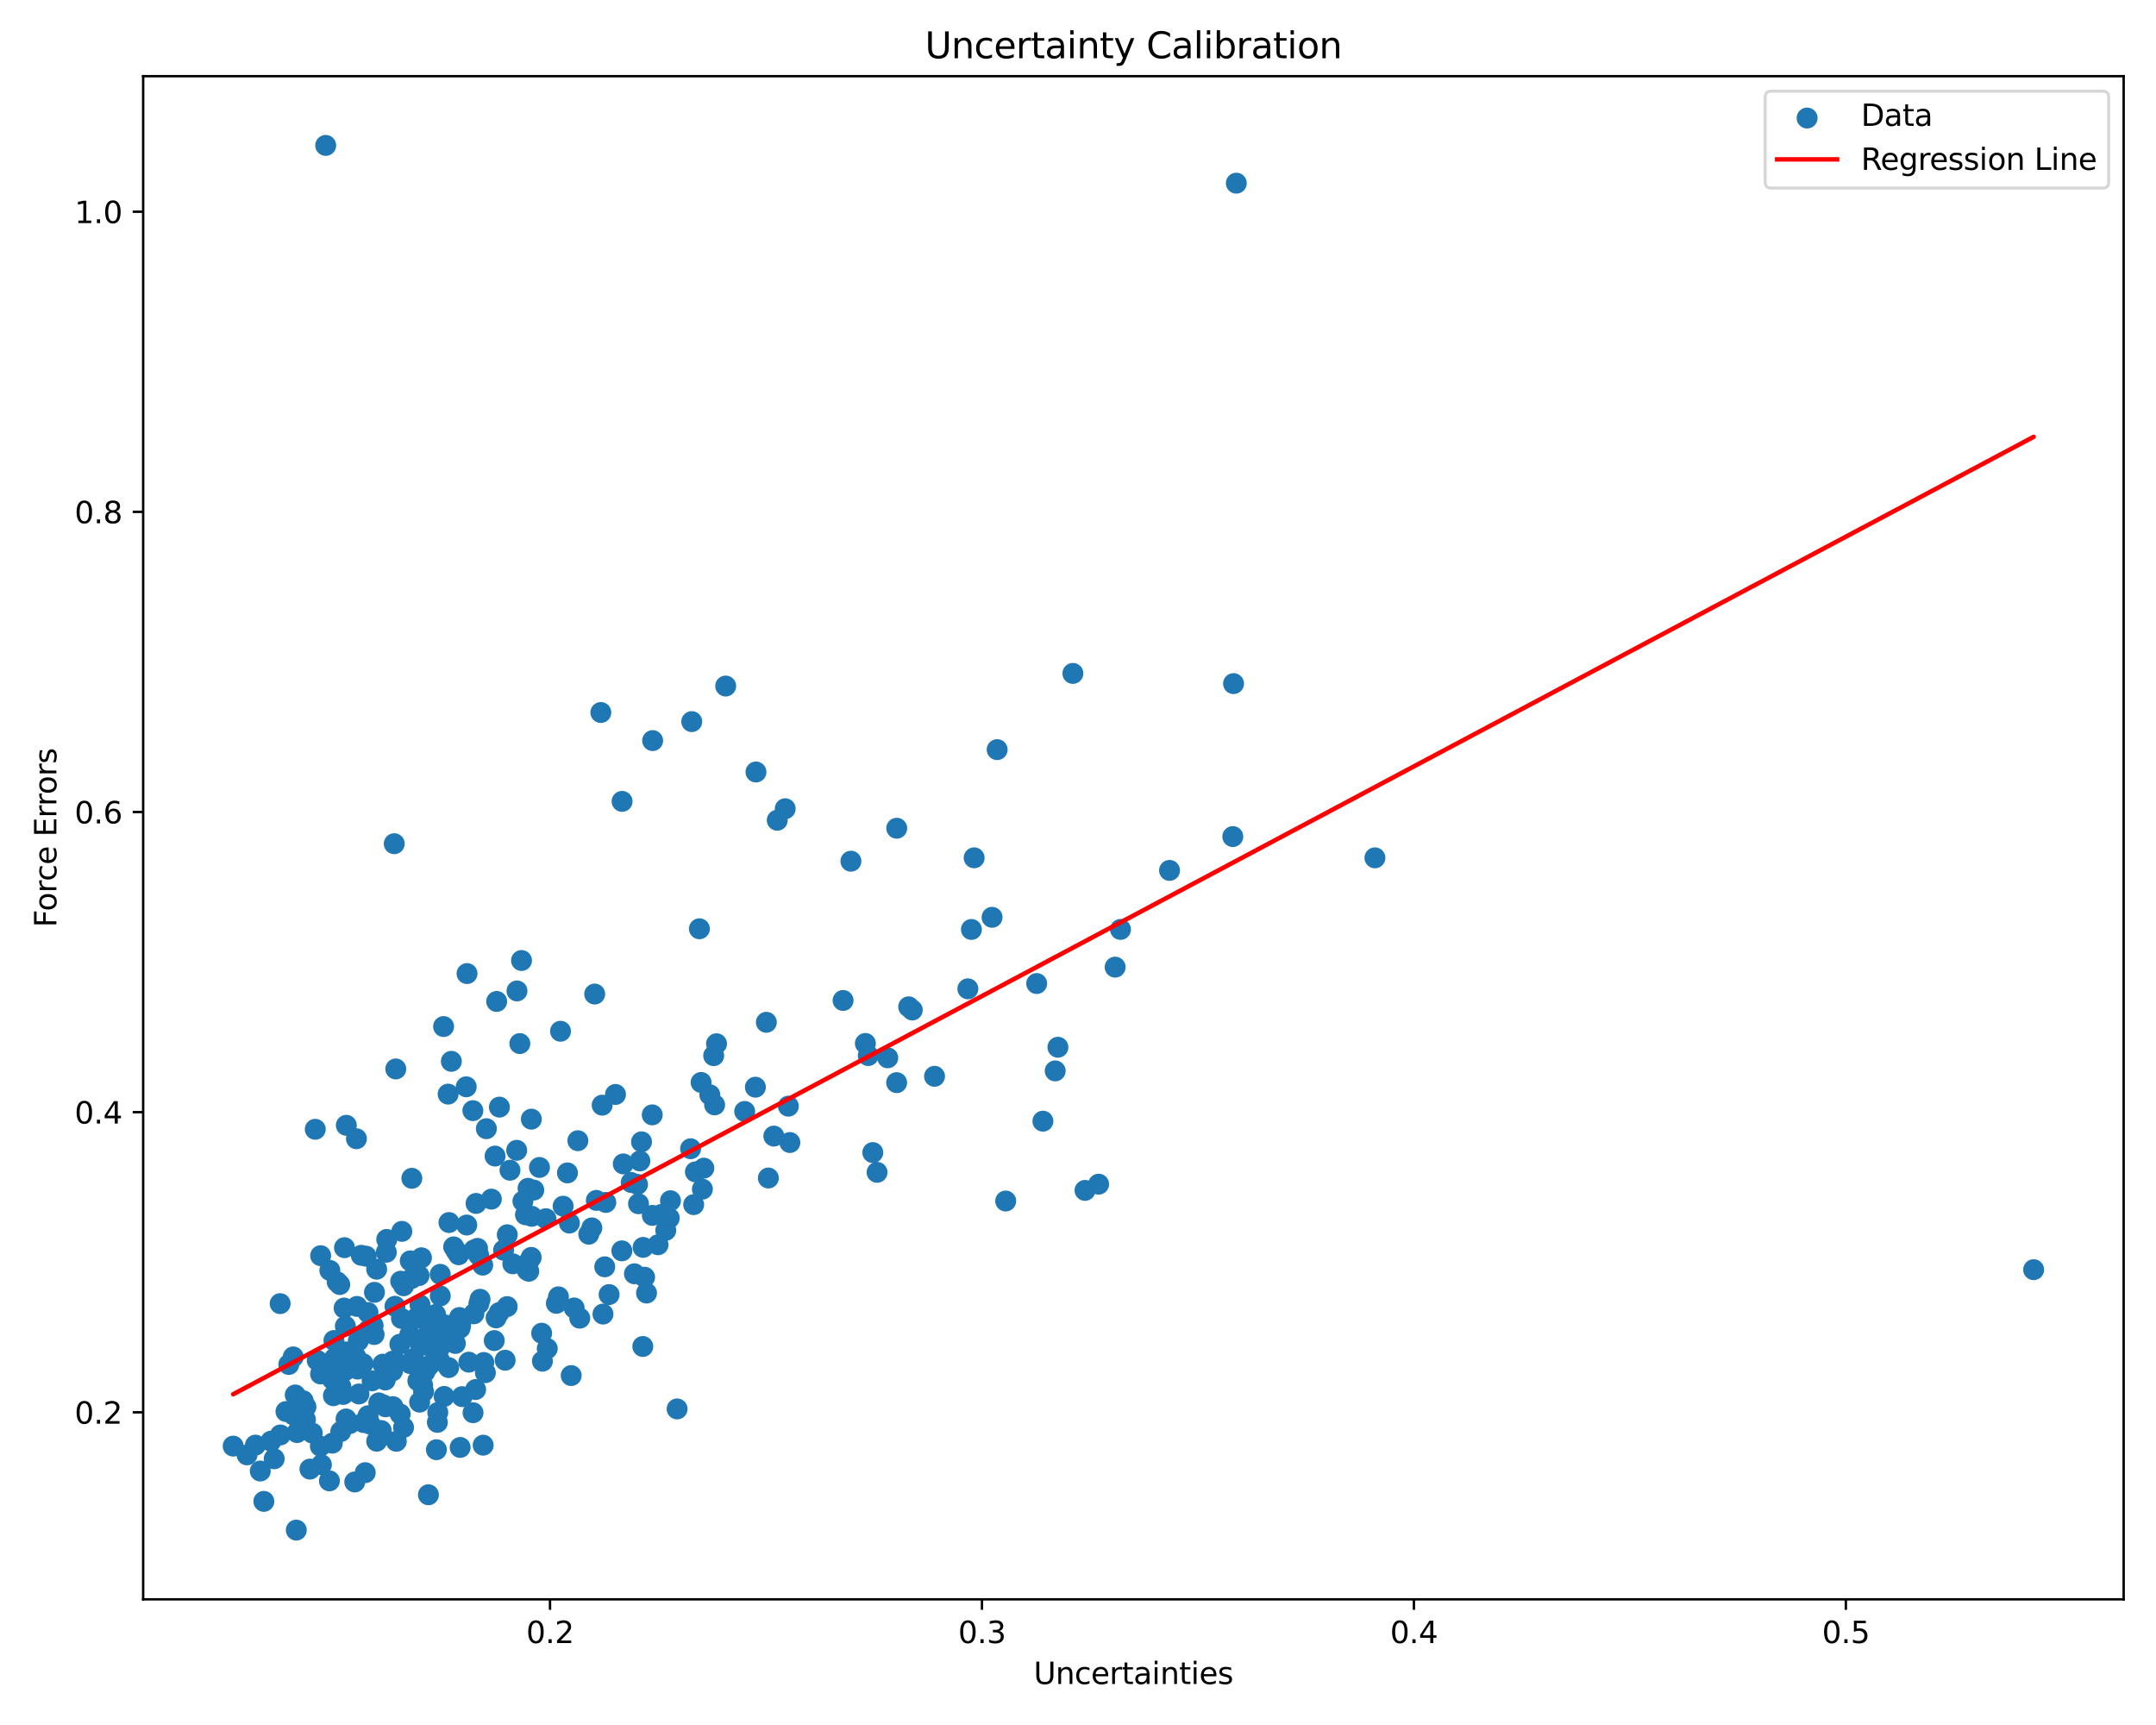<?xml version="1.0" encoding="utf-8" standalone="no"?>
<!DOCTYPE svg PUBLIC "-//W3C//DTD SVG 1.1//EN"
  "http://www.w3.org/Graphics/SVG/1.1/DTD/svg11.dtd">
<svg xmlns:xlink="http://www.w3.org/1999/xlink" width="720pt" height="576pt" viewBox="0 0 720 576" xmlns="http://www.w3.org/2000/svg" version="1.1">
 <defs>
  <style type="text/css">*{stroke-linejoin: round; stroke-linecap: butt}</style>
 </defs>
 <g id="figure_1">
  <g id="patch_1">
   <path d="M 0 576 
L 720 576 
L 720 0 
L 0 0 
z
" style="fill: #ffffff"/>
  </g>
  <g id="axes_1">
   <g id="patch_2">
    <path d="M 47.81 534.04 
L 709.2 534.04 
L 709.2 25.44 
L 47.81 25.44 
z
" style="fill: #ffffff"/>
   </g>
   <g id="PathCollection_1">
    <defs>
     <path id="me2c30e1768" d="M 0 3 
C 0.796 3 1.559 2.684 2.121 2.121 
C 2.684 1.559 3 0.796 3 0 
C 3 -0.796 2.684 -1.559 2.121 -2.121 
C 1.559 -2.684 0.796 -3 0 -3 
C -0.796 -3 -1.559 -2.684 -2.121 -2.121 
C -2.684 -1.559 -3 -0.796 -3 0 
C -3 0.796 -2.684 1.559 -2.121 2.121 
C -1.559 2.684 -0.796 3 0 3 
z
" style="stroke: #1f77b4"/>
    </defs>
    <g clip-path="url(#p40d01a3dcd)">
     <use xlink:href="#me2c30e1768" x="165.052" y="447.632" style="fill: #1f77b4; stroke: #1f77b4"/>
     <use xlink:href="#me2c30e1768" x="412.872" y="61.168" style="fill: #1f77b4; stroke: #1f77b4"/>
     <use xlink:href="#me2c30e1768" x="97.922" y="453.094" style="fill: #1f77b4; stroke: #1f77b4"/>
     <use xlink:href="#me2c30e1768" x="122.916" y="472.727" style="fill: #1f77b4; stroke: #1f77b4"/>
     <use xlink:href="#me2c30e1768" x="98.599" y="465.799" style="fill: #1f77b4; stroke: #1f77b4"/>
     <use xlink:href="#me2c30e1768" x="103.504" y="490.549" style="fill: #1f77b4; stroke: #1f77b4"/>
     <use xlink:href="#me2c30e1768" x="165.676" y="440.06" style="fill: #1f77b4; stroke: #1f77b4"/>
     <use xlink:href="#me2c30e1768" x="165.866" y="334.4" style="fill: #1f77b4; stroke: #1f77b4"/>
     <use xlink:href="#me2c30e1768" x="248.692" y="371.126" style="fill: #1f77b4; stroke: #1f77b4"/>
     <use xlink:href="#me2c30e1768" x="93.633" y="479.149" style="fill: #1f77b4; stroke: #1f77b4"/>
     <use xlink:href="#me2c30e1768" x="130.193" y="456.336" style="fill: #1f77b4; stroke: #1f77b4"/>
     <use xlink:href="#me2c30e1768" x="217.848" y="405.837" style="fill: #1f77b4; stroke: #1f77b4"/>
     <use xlink:href="#me2c30e1768" x="176.031" y="424.106" style="fill: #1f77b4; stroke: #1f77b4"/>
     <use xlink:href="#me2c30e1768" x="113.462" y="428.928" style="fill: #1f77b4; stroke: #1f77b4"/>
     <use xlink:href="#me2c30e1768" x="115.522" y="451.435" style="fill: #1f77b4; stroke: #1f77b4"/>
     <use xlink:href="#me2c30e1768" x="124.26" y="461.068" style="fill: #1f77b4; stroke: #1f77b4"/>
     <use xlink:href="#me2c30e1768" x="238.645" y="368.934" style="fill: #1f77b4; stroke: #1f77b4"/>
     <use xlink:href="#me2c30e1768" x="175.477" y="405.625" style="fill: #1f77b4; stroke: #1f77b4"/>
     <use xlink:href="#me2c30e1768" x="158.287" y="417.366" style="fill: #1f77b4; stroke: #1f77b4"/>
     <use xlink:href="#me2c30e1768" x="133.643" y="472.161" style="fill: #1f77b4; stroke: #1f77b4"/>
     <use xlink:href="#me2c30e1768" x="131.662" y="281.725" style="fill: #1f77b4; stroke: #1f77b4"/>
     <use xlink:href="#me2c30e1768" x="158.979" y="401.843" style="fill: #1f77b4; stroke: #1f77b4"/>
     <use xlink:href="#me2c30e1768" x="131.231" y="469.696" style="fill: #1f77b4; stroke: #1f77b4"/>
     <use xlink:href="#me2c30e1768" x="113.84" y="462.999" style="fill: #1f77b4; stroke: #1f77b4"/>
     <use xlink:href="#me2c30e1768" x="346.207" y="328.418" style="fill: #1f77b4; stroke: #1f77b4"/>
     <use xlink:href="#me2c30e1768" x="161.21" y="422.445" style="fill: #1f77b4; stroke: #1f77b4"/>
     <use xlink:href="#me2c30e1768" x="390.572" y="290.641" style="fill: #1f77b4; stroke: #1f77b4"/>
     <use xlink:href="#me2c30e1768" x="258.426" y="379.354" style="fill: #1f77b4; stroke: #1f77b4"/>
     <use xlink:href="#me2c30e1768" x="124.45" y="443.011" style="fill: #1f77b4; stroke: #1f77b4"/>
     <use xlink:href="#me2c30e1768" x="201.096" y="369.028" style="fill: #1f77b4; stroke: #1f77b4"/>
     <use xlink:href="#me2c30e1768" x="148.32" y="466.291" style="fill: #1f77b4; stroke: #1f77b4"/>
     <use xlink:href="#me2c30e1768" x="93.561" y="435.302" style="fill: #1f77b4; stroke: #1f77b4"/>
     <use xlink:href="#me2c30e1768" x="146.207" y="446.274" style="fill: #1f77b4; stroke: #1f77b4"/>
     <use xlink:href="#me2c30e1768" x="95.498" y="471.327" style="fill: #1f77b4; stroke: #1f77b4"/>
     <use xlink:href="#me2c30e1768" x="128.713" y="469.741" style="fill: #1f77b4; stroke: #1f77b4"/>
     <use xlink:href="#me2c30e1768" x="134.776" y="429.337" style="fill: #1f77b4; stroke: #1f77b4"/>
     <use xlink:href="#me2c30e1768" x="129.88" y="458.147" style="fill: #1f77b4; stroke: #1f77b4"/>
     <use xlink:href="#me2c30e1768" x="154.311" y="466.353" style="fill: #1f77b4; stroke: #1f77b4"/>
     <use xlink:href="#me2c30e1768" x="129.151" y="413.861" style="fill: #1f77b4; stroke: #1f77b4"/>
     <use xlink:href="#me2c30e1768" x="178.259" y="397.381" style="fill: #1f77b4; stroke: #1f77b4"/>
     <use xlink:href="#me2c30e1768" x="215.267" y="426.475" style="fill: #1f77b4; stroke: #1f77b4"/>
     <use xlink:href="#me2c30e1768" x="166.776" y="369.685" style="fill: #1f77b4; stroke: #1f77b4"/>
     <use xlink:href="#me2c30e1768" x="169.376" y="436.284" style="fill: #1f77b4; stroke: #1f77b4"/>
     <use xlink:href="#me2c30e1768" x="125.053" y="431.527" style="fill: #1f77b4; stroke: #1f77b4"/>
     <use xlink:href="#me2c30e1768" x="86.92" y="491.192" style="fill: #1f77b4; stroke: #1f77b4"/>
     <use xlink:href="#me2c30e1768" x="201.956" y="423.006" style="fill: #1f77b4; stroke: #1f77b4"/>
     <use xlink:href="#me2c30e1768" x="223.905" y="400.942" style="fill: #1f77b4; stroke: #1f77b4"/>
     <use xlink:href="#me2c30e1768" x="200.651" y="237.919" style="fill: #1f77b4; stroke: #1f77b4"/>
     <use xlink:href="#me2c30e1768" x="238.339" y="352.5" style="fill: #1f77b4; stroke: #1f77b4"/>
     <use xlink:href="#me2c30e1768" x="111.519" y="447.609" style="fill: #1f77b4; stroke: #1f77b4"/>
     <use xlink:href="#me2c30e1768" x="181.143" y="454.525" style="fill: #1f77b4; stroke: #1f77b4"/>
     <use xlink:href="#me2c30e1768" x="160.32" y="433.845" style="fill: #1f77b4; stroke: #1f77b4"/>
     <use xlink:href="#me2c30e1768" x="125.784" y="423.805" style="fill: #1f77b4; stroke: #1f77b4"/>
     <use xlink:href="#me2c30e1768" x="174.161" y="320.726" style="fill: #1f77b4; stroke: #1f77b4"/>
     <use xlink:href="#me2c30e1768" x="170.311" y="390.755" style="fill: #1f77b4; stroke: #1f77b4"/>
     <use xlink:href="#me2c30e1768" x="223.495" y="406.727" style="fill: #1f77b4; stroke: #1f77b4"/>
     <use xlink:href="#me2c30e1768" x="172.647" y="330.886" style="fill: #1f77b4; stroke: #1f77b4"/>
     <use xlink:href="#me2c30e1768" x="121.971" y="491.744" style="fill: #1f77b4; stroke: #1f77b4"/>
     <use xlink:href="#me2c30e1768" x="168.697" y="454.194" style="fill: #1f77b4; stroke: #1f77b4"/>
     <use xlink:href="#me2c30e1768" x="222.337" y="410.839" style="fill: #1f77b4; stroke: #1f77b4"/>
     <use xlink:href="#me2c30e1768" x="213.235" y="401.955" style="fill: #1f77b4; stroke: #1f77b4"/>
     <use xlink:href="#me2c30e1768" x="105.282" y="377.084" style="fill: #1f77b4; stroke: #1f77b4"/>
     <use xlink:href="#me2c30e1768" x="151.507" y="416.347" style="fill: #1f77b4; stroke: #1f77b4"/>
     <use xlink:href="#me2c30e1768" x="102.003" y="474.017" style="fill: #1f77b4; stroke: #1f77b4"/>
     <use xlink:href="#me2c30e1768" x="232.238" y="391.304" style="fill: #1f77b4; stroke: #1f77b4"/>
     <use xlink:href="#me2c30e1768" x="256.594" y="393.356" style="fill: #1f77b4; stroke: #1f77b4"/>
     <use xlink:href="#me2c30e1768" x="222.68" y="406.391" style="fill: #1f77b4; stroke: #1f77b4"/>
     <use xlink:href="#me2c30e1768" x="121.942" y="445.143" style="fill: #1f77b4; stroke: #1f77b4"/>
     <use xlink:href="#me2c30e1768" x="134.2" y="411.165" style="fill: #1f77b4; stroke: #1f77b4"/>
     <use xlink:href="#me2c30e1768" x="153.637" y="443.469" style="fill: #1f77b4; stroke: #1f77b4"/>
     <use xlink:href="#me2c30e1768" x="105.935" y="454.253" style="fill: #1f77b4; stroke: #1f77b4"/>
     <use xlink:href="#me2c30e1768" x="107.084" y="419.292" style="fill: #1f77b4; stroke: #1f77b4"/>
     <use xlink:href="#me2c30e1768" x="348.279" y="374.375" style="fill: #1f77b4; stroke: #1f77b4"/>
     <use xlink:href="#me2c30e1768" x="96.441" y="455.614" style="fill: #1f77b4; stroke: #1f77b4"/>
     <use xlink:href="#me2c30e1768" x="207.747" y="267.593" style="fill: #1f77b4; stroke: #1f77b4"/>
     <use xlink:href="#me2c30e1768" x="304.659" y="337.251" style="fill: #1f77b4; stroke: #1f77b4"/>
     <use xlink:href="#me2c30e1768" x="119.874" y="465.461" style="fill: #1f77b4; stroke: #1f77b4"/>
     <use xlink:href="#me2c30e1768" x="153.832" y="442.396" style="fill: #1f77b4; stroke: #1f77b4"/>
     <use xlink:href="#me2c30e1768" x="155.875" y="409.055" style="fill: #1f77b4; stroke: #1f77b4"/>
     <use xlink:href="#me2c30e1768" x="121.232" y="455.346" style="fill: #1f77b4; stroke: #1f77b4"/>
     <use xlink:href="#me2c30e1768" x="138.101" y="453.654" style="fill: #1f77b4; stroke: #1f77b4"/>
     <use xlink:href="#me2c30e1768" x="145.468" y="438.931" style="fill: #1f77b4; stroke: #1f77b4"/>
     <use xlink:href="#me2c30e1768" x="118.775" y="452.987" style="fill: #1f77b4; stroke: #1f77b4"/>
     <use xlink:href="#me2c30e1768" x="140.275" y="435.73" style="fill: #1f77b4; stroke: #1f77b4"/>
     <use xlink:href="#me2c30e1768" x="85.311" y="482.544" style="fill: #1f77b4; stroke: #1f77b4"/>
     <use xlink:href="#me2c30e1768" x="129.008" y="418.141" style="fill: #1f77b4; stroke: #1f77b4"/>
     <use xlink:href="#me2c30e1768" x="137.536" y="393.454" style="fill: #1f77b4; stroke: #1f77b4"/>
     <use xlink:href="#me2c30e1768" x="366.888" y="395.412" style="fill: #1f77b4; stroke: #1f77b4"/>
     <use xlink:href="#me2c30e1768" x="289.959" y="352.466" style="fill: #1f77b4; stroke: #1f77b4"/>
     <use xlink:href="#me2c30e1768" x="126.499" y="468.446" style="fill: #1f77b4; stroke: #1f77b4"/>
     <use xlink:href="#me2c30e1768" x="171.255" y="422.002" style="fill: #1f77b4; stroke: #1f77b4"/>
     <use xlink:href="#me2c30e1768" x="140.755" y="419.992" style="fill: #1f77b4; stroke: #1f77b4"/>
     <use xlink:href="#me2c30e1768" x="187.189" y="344.345" style="fill: #1f77b4; stroke: #1f77b4"/>
     <use xlink:href="#me2c30e1768" x="124.599" y="442.606" style="fill: #1f77b4; stroke: #1f77b4"/>
     <use xlink:href="#me2c30e1768" x="153.42" y="439.938" style="fill: #1f77b4; stroke: #1f77b4"/>
     <use xlink:href="#me2c30e1768" x="176.482" y="421.47" style="fill: #1f77b4; stroke: #1f77b4"/>
     <use xlink:href="#me2c30e1768" x="111.341" y="466.05" style="fill: #1f77b4; stroke: #1f77b4"/>
     <use xlink:href="#me2c30e1768" x="141.15" y="462.55" style="fill: #1f77b4; stroke: #1f77b4"/>
     <use xlink:href="#me2c30e1768" x="207.667" y="417.677" style="fill: #1f77b4; stroke: #1f77b4"/>
     <use xlink:href="#me2c30e1768" x="125.798" y="481.237" style="fill: #1f77b4; stroke: #1f77b4"/>
     <use xlink:href="#me2c30e1768" x="362.342" y="397.491" style="fill: #1f77b4; stroke: #1f77b4"/>
     <use xlink:href="#me2c30e1768" x="148.739" y="447.69" style="fill: #1f77b4; stroke: #1f77b4"/>
     <use xlink:href="#me2c30e1768" x="115.32" y="457.614" style="fill: #1f77b4; stroke: #1f77b4"/>
     <use xlink:href="#me2c30e1768" x="263.78" y="381.502" style="fill: #1f77b4; stroke: #1f77b4"/>
     <use xlink:href="#me2c30e1768" x="161.556" y="454.954" style="fill: #1f77b4; stroke: #1f77b4"/>
     <use xlink:href="#me2c30e1768" x="140.346" y="448.979" style="fill: #1f77b4; stroke: #1f77b4"/>
     <use xlink:href="#me2c30e1768" x="123.162" y="444.001" style="fill: #1f77b4; stroke: #1f77b4"/>
     <use xlink:href="#me2c30e1768" x="107.054" y="458.787" style="fill: #1f77b4; stroke: #1f77b4"/>
     <use xlink:href="#me2c30e1768" x="149.003" y="444.371" style="fill: #1f77b4; stroke: #1f77b4"/>
     <use xlink:href="#me2c30e1768" x="121.428" y="475.014" style="fill: #1f77b4; stroke: #1f77b4"/>
     <use xlink:href="#me2c30e1768" x="217.819" y="372.265" style="fill: #1f77b4; stroke: #1f77b4"/>
     <use xlink:href="#me2c30e1768" x="133.819" y="427.804" style="fill: #1f77b4; stroke: #1f77b4"/>
     <use xlink:href="#me2c30e1768" x="211.872" y="425.331" style="fill: #1f77b4; stroke: #1f77b4"/>
     <use xlink:href="#me2c30e1768" x="119.031" y="380.242" style="fill: #1f77b4; stroke: #1f77b4"/>
     <use xlink:href="#me2c30e1768" x="219.755" y="415.642" style="fill: #1f77b4; stroke: #1f77b4"/>
     <use xlink:href="#me2c30e1768" x="150.731" y="354.392" style="fill: #1f77b4; stroke: #1f77b4"/>
     <use xlink:href="#me2c30e1768" x="198.599" y="331.923" style="fill: #1f77b4; stroke: #1f77b4"/>
     <use xlink:href="#me2c30e1768" x="116.822" y="475.35" style="fill: #1f77b4; stroke: #1f77b4"/>
     <use xlink:href="#me2c30e1768" x="145.653" y="453.549" style="fill: #1f77b4; stroke: #1f77b4"/>
     <use xlink:href="#me2c30e1768" x="166.71" y="438.274" style="fill: #1f77b4; stroke: #1f77b4"/>
     <use xlink:href="#me2c30e1768" x="141.992" y="449.162" style="fill: #1f77b4; stroke: #1f77b4"/>
     <use xlink:href="#me2c30e1768" x="108.949" y="457.635" style="fill: #1f77b4; stroke: #1f77b4"/>
     <use xlink:href="#me2c30e1768" x="333.004" y="250.312" style="fill: #1f77b4; stroke: #1f77b4"/>
     <use xlink:href="#me2c30e1768" x="110.15" y="424.205" style="fill: #1f77b4; stroke: #1f77b4"/>
     <use xlink:href="#me2c30e1768" x="234.138" y="361.446" style="fill: #1f77b4; stroke: #1f77b4"/>
     <use xlink:href="#me2c30e1768" x="114.616" y="465.615" style="fill: #1f77b4; stroke: #1f77b4"/>
     <use xlink:href="#me2c30e1768" x="157.976" y="471.723" style="fill: #1f77b4; stroke: #1f77b4"/>
     <use xlink:href="#me2c30e1768" x="303.45" y="336.193" style="fill: #1f77b4; stroke: #1f77b4"/>
     <use xlink:href="#me2c30e1768" x="252.457" y="257.784" style="fill: #1f77b4; stroke: #1f77b4"/>
     <use xlink:href="#me2c30e1768" x="119.655" y="447.746" style="fill: #1f77b4; stroke: #1f77b4"/>
     <use xlink:href="#me2c30e1768" x="190.155" y="408.404" style="fill: #1f77b4; stroke: #1f77b4"/>
     <use xlink:href="#me2c30e1768" x="325.32" y="286.433" style="fill: #1f77b4; stroke: #1f77b4"/>
     <use xlink:href="#me2c30e1768" x="176.59" y="424.487" style="fill: #1f77b4; stroke: #1f77b4"/>
     <use xlink:href="#me2c30e1768" x="210.792" y="394.85" style="fill: #1f77b4; stroke: #1f77b4"/>
     <use xlink:href="#me2c30e1768" x="122.893" y="438.277" style="fill: #1f77b4; stroke: #1f77b4"/>
     <use xlink:href="#me2c30e1768" x="127.85" y="455.515" style="fill: #1f77b4; stroke: #1f77b4"/>
     <use xlink:href="#me2c30e1768" x="255.928" y="341.361" style="fill: #1f77b4; stroke: #1f77b4"/>
     <use xlink:href="#me2c30e1768" x="107.741" y="458.577" style="fill: #1f77b4; stroke: #1f77b4"/>
     <use xlink:href="#me2c30e1768" x="185.791" y="435.205" style="fill: #1f77b4; stroke: #1f77b4"/>
     <use xlink:href="#me2c30e1768" x="147.011" y="425.509" style="fill: #1f77b4; stroke: #1f77b4"/>
     <use xlink:href="#me2c30e1768" x="172.551" y="384.105" style="fill: #1f77b4; stroke: #1f77b4"/>
     <use xlink:href="#me2c30e1768" x="102.175" y="469.763" style="fill: #1f77b4; stroke: #1f77b4"/>
     <use xlink:href="#me2c30e1768" x="143.225" y="456.046" style="fill: #1f77b4; stroke: #1f77b4"/>
     <use xlink:href="#me2c30e1768" x="123.607" y="475.526" style="fill: #1f77b4; stroke: #1f77b4"/>
     <use xlink:href="#me2c30e1768" x="117.33" y="455.949" style="fill: #1f77b4; stroke: #1f77b4"/>
     <use xlink:href="#me2c30e1768" x="110.984" y="481.881" style="fill: #1f77b4; stroke: #1f77b4"/>
     <use xlink:href="#me2c30e1768" x="191.739" y="436.745" style="fill: #1f77b4; stroke: #1f77b4"/>
     <use xlink:href="#me2c30e1768" x="101.241" y="467.719" style="fill: #1f77b4; stroke: #1f77b4"/>
     <use xlink:href="#me2c30e1768" x="230.633" y="383.58" style="fill: #1f77b4; stroke: #1f77b4"/>
     <use xlink:href="#me2c30e1768" x="131.084" y="457.763" style="fill: #1f77b4; stroke: #1f77b4"/>
     <use xlink:href="#me2c30e1768" x="168.166" y="417.464" style="fill: #1f77b4; stroke: #1f77b4"/>
     <use xlink:href="#me2c30e1768" x="122.289" y="419.472" style="fill: #1f77b4; stroke: #1f77b4"/>
     <use xlink:href="#me2c30e1768" x="104.28" y="478.527" style="fill: #1f77b4; stroke: #1f77b4"/>
     <use xlink:href="#me2c30e1768" x="145.741" y="484.076" style="fill: #1f77b4; stroke: #1f77b4"/>
     <use xlink:href="#me2c30e1768" x="137.003" y="421.02" style="fill: #1f77b4; stroke: #1f77b4"/>
     <use xlink:href="#me2c30e1768" x="411.947" y="228.269" style="fill: #1f77b4; stroke: #1f77b4"/>
     <use xlink:href="#me2c30e1768" x="201.368" y="438.785" style="fill: #1f77b4; stroke: #1f77b4"/>
     <use xlink:href="#me2c30e1768" x="141.909" y="458.054" style="fill: #1f77b4; stroke: #1f77b4"/>
     <use xlink:href="#me2c30e1768" x="182.758" y="450.302" style="fill: #1f77b4; stroke: #1f77b4"/>
     <use xlink:href="#me2c30e1768" x="90.489" y="481.223" style="fill: #1f77b4; stroke: #1f77b4"/>
     <use xlink:href="#me2c30e1768" x="203.414" y="432.27" style="fill: #1f77b4; stroke: #1f77b4"/>
     <use xlink:href="#me2c30e1768" x="128.055" y="469.114" style="fill: #1f77b4; stroke: #1f77b4"/>
     <use xlink:href="#me2c30e1768" x="114.92" y="436.773" style="fill: #1f77b4; stroke: #1f77b4"/>
     <use xlink:href="#me2c30e1768" x="242.348" y="229.079" style="fill: #1f77b4; stroke: #1f77b4"/>
     <use xlink:href="#me2c30e1768" x="358.298" y="224.862" style="fill: #1f77b4; stroke: #1f77b4"/>
     <use xlink:href="#me2c30e1768" x="292.899" y="391.456" style="fill: #1f77b4; stroke: #1f77b4"/>
     <use xlink:href="#me2c30e1768" x="115.659" y="375.756" style="fill: #1f77b4; stroke: #1f77b4"/>
     <use xlink:href="#me2c30e1768" x="155.967" y="325.089" style="fill: #1f77b4; stroke: #1f77b4"/>
     <use xlink:href="#me2c30e1768" x="146.057" y="474.942" style="fill: #1f77b4; stroke: #1f77b4"/>
     <use xlink:href="#me2c30e1768" x="134.068" y="440.237" style="fill: #1f77b4; stroke: #1f77b4"/>
     <use xlink:href="#me2c30e1768" x="193.612" y="440.158" style="fill: #1f77b4; stroke: #1f77b4"/>
     <use xlink:href="#me2c30e1768" x="131.144" y="454.511" style="fill: #1f77b4; stroke: #1f77b4"/>
     <use xlink:href="#me2c30e1768" x="192.98" y="380.898" style="fill: #1f77b4; stroke: #1f77b4"/>
     <use xlink:href="#me2c30e1768" x="143.074" y="499.119" style="fill: #1f77b4; stroke: #1f77b4"/>
     <use xlink:href="#me2c30e1768" x="214.665" y="449.607" style="fill: #1f77b4; stroke: #1f77b4"/>
     <use xlink:href="#me2c30e1768" x="312.091" y="359.392" style="fill: #1f77b4; stroke: #1f77b4"/>
     <use xlink:href="#me2c30e1768" x="113.796" y="478.018" style="fill: #1f77b4; stroke: #1f77b4"/>
     <use xlink:href="#me2c30e1768" x="153.162" y="418.983" style="fill: #1f77b4; stroke: #1f77b4"/>
     <use xlink:href="#me2c30e1768" x="205.549" y="365.453" style="fill: #1f77b4; stroke: #1f77b4"/>
     <use xlink:href="#me2c30e1768" x="372.41" y="322.94" style="fill: #1f77b4; stroke: #1f77b4"/>
     <use xlink:href="#me2c30e1768" x="139.94" y="425.927" style="fill: #1f77b4; stroke: #1f77b4"/>
     <use xlink:href="#me2c30e1768" x="111.666" y="453.598" style="fill: #1f77b4; stroke: #1f77b4"/>
     <use xlink:href="#me2c30e1768" x="335.86" y="401.035" style="fill: #1f77b4; stroke: #1f77b4"/>
     <use xlink:href="#me2c30e1768" x="98.949" y="510.922" style="fill: #1f77b4; stroke: #1f77b4"/>
     <use xlink:href="#me2c30e1768" x="324.405" y="310.359" style="fill: #1f77b4; stroke: #1f77b4"/>
     <use xlink:href="#me2c30e1768" x="149.835" y="456.652" style="fill: #1f77b4; stroke: #1f77b4"/>
     <use xlink:href="#me2c30e1768" x="288.989" y="348.421" style="fill: #1f77b4; stroke: #1f77b4"/>
     <use xlink:href="#me2c30e1768" x="353.293" y="349.69" style="fill: #1f77b4; stroke: #1f77b4"/>
     <use xlink:href="#me2c30e1768" x="411.698" y="279.346" style="fill: #1f77b4; stroke: #1f77b4"/>
     <use xlink:href="#me2c30e1768" x="233.568" y="310.132" style="fill: #1f77b4; stroke: #1f77b4"/>
     <use xlink:href="#me2c30e1768" x="231.014" y="240.955" style="fill: #1f77b4; stroke: #1f77b4"/>
     <use xlink:href="#me2c30e1768" x="165.327" y="386.031" style="fill: #1f77b4; stroke: #1f77b4"/>
     <use xlink:href="#me2c30e1768" x="149.935" y="408.221" style="fill: #1f77b4; stroke: #1f77b4"/>
     <use xlink:href="#me2c30e1768" x="223.114" y="406.943" style="fill: #1f77b4; stroke: #1f77b4"/>
     <use xlink:href="#me2c30e1768" x="291.474" y="384.847" style="fill: #1f77b4; stroke: #1f77b4"/>
     <use xlink:href="#me2c30e1768" x="679.137" y="423.964" style="fill: #1f77b4; stroke: #1f77b4"/>
     <use xlink:href="#me2c30e1768" x="120.407" y="455.809" style="fill: #1f77b4; stroke: #1f77b4"/>
     <use xlink:href="#me2c30e1768" x="115.04" y="416.616" style="fill: #1f77b4; stroke: #1f77b4"/>
     <use xlink:href="#me2c30e1768" x="140.138" y="468.195" style="fill: #1f77b4; stroke: #1f77b4"/>
     <use xlink:href="#me2c30e1768" x="215.906" y="431.765" style="fill: #1f77b4; stroke: #1f77b4"/>
     <use xlink:href="#me2c30e1768" x="180.155" y="389.825" style="fill: #1f77b4; stroke: #1f77b4"/>
     <use xlink:href="#me2c30e1768" x="296.469" y="353.219" style="fill: #1f77b4; stroke: #1f77b4"/>
     <use xlink:href="#me2c30e1768" x="107.336" y="489.087" style="fill: #1f77b4; stroke: #1f77b4"/>
     <use xlink:href="#me2c30e1768" x="299.436" y="361.505" style="fill: #1f77b4; stroke: #1f77b4"/>
     <use xlink:href="#me2c30e1768" x="108.772" y="48.558" style="fill: #1f77b4; stroke: #1f77b4"/>
     <use xlink:href="#me2c30e1768" x="177.581" y="406.14" style="fill: #1f77b4; stroke: #1f77b4"/>
     <use xlink:href="#me2c30e1768" x="152.07" y="448.599" style="fill: #1f77b4; stroke: #1f77b4"/>
     <use xlink:href="#me2c30e1768" x="110.008" y="494.478" style="fill: #1f77b4; stroke: #1f77b4"/>
     <use xlink:href="#me2c30e1768" x="136.943" y="455.311" style="fill: #1f77b4; stroke: #1f77b4"/>
     <use xlink:href="#me2c30e1768" x="132.174" y="356.938" style="fill: #1f77b4; stroke: #1f77b4"/>
     <use xlink:href="#me2c30e1768" x="259.565" y="273.89" style="fill: #1f77b4; stroke: #1f77b4"/>
     <use xlink:href="#me2c30e1768" x="82.492" y="485.799" style="fill: #1f77b4; stroke: #1f77b4"/>
     <use xlink:href="#me2c30e1768" x="263.273" y="369.362" style="fill: #1f77b4; stroke: #1f77b4"/>
     <use xlink:href="#me2c30e1768" x="234.565" y="397.071" style="fill: #1f77b4; stroke: #1f77b4"/>
     <use xlink:href="#me2c30e1768" x="173.598" y="348.463" style="fill: #1f77b4; stroke: #1f77b4"/>
     <use xlink:href="#me2c30e1768" x="262.221" y="270.048" style="fill: #1f77b4; stroke: #1f77b4"/>
     <use xlink:href="#me2c30e1768" x="147.031" y="432.724" style="fill: #1f77b4; stroke: #1f77b4"/>
     <use xlink:href="#me2c30e1768" x="120.634" y="419.161" style="fill: #1f77b4; stroke: #1f77b4"/>
     <use xlink:href="#me2c30e1768" x="202.301" y="401.508" style="fill: #1f77b4; stroke: #1f77b4"/>
     <use xlink:href="#me2c30e1768" x="374.193" y="310.348" style="fill: #1f77b4; stroke: #1f77b4"/>
     <use xlink:href="#me2c30e1768" x="146.829" y="454.353" style="fill: #1f77b4; stroke: #1f77b4"/>
     <use xlink:href="#me2c30e1768" x="199.144" y="400.823" style="fill: #1f77b4; stroke: #1f77b4"/>
     <use xlink:href="#me2c30e1768" x="146.195" y="471.642" style="fill: #1f77b4; stroke: #1f77b4"/>
     <use xlink:href="#me2c30e1768" x="137.47" y="426.915" style="fill: #1f77b4; stroke: #1f77b4"/>
     <use xlink:href="#me2c30e1768" x="148.139" y="342.78" style="fill: #1f77b4; stroke: #1f77b4"/>
     <use xlink:href="#me2c30e1768" x="88.118" y="501.331" style="fill: #1f77b4; stroke: #1f77b4"/>
     <use xlink:href="#me2c30e1768" x="119.206" y="436.23" style="fill: #1f77b4; stroke: #1f77b4"/>
     <use xlink:href="#me2c30e1768" x="164.093" y="400.404" style="fill: #1f77b4; stroke: #1f77b4"/>
     <use xlink:href="#me2c30e1768" x="156.57" y="454.849" style="fill: #1f77b4; stroke: #1f77b4"/>
     <use xlink:href="#me2c30e1768" x="77.873" y="482.874" style="fill: #1f77b4; stroke: #1f77b4"/>
     <use xlink:href="#me2c30e1768" x="459.161" y="286.443" style="fill: #1f77b4; stroke: #1f77b4"/>
     <use xlink:href="#me2c30e1768" x="213.69" y="387.656" style="fill: #1f77b4; stroke: #1f77b4"/>
     <use xlink:href="#me2c30e1768" x="208.141" y="388.643" style="fill: #1f77b4; stroke: #1f77b4"/>
     <use xlink:href="#me2c30e1768" x="252.266" y="363.03" style="fill: #1f77b4; stroke: #1f77b4"/>
     <use xlink:href="#me2c30e1768" x="177.442" y="373.703" style="fill: #1f77b4; stroke: #1f77b4"/>
     <use xlink:href="#me2c30e1768" x="141.447" y="464.679" style="fill: #1f77b4; stroke: #1f77b4"/>
     <use xlink:href="#me2c30e1768" x="136.839" y="445.696" style="fill: #1f77b4; stroke: #1f77b4"/>
     <use xlink:href="#me2c30e1768" x="143.036" y="442.17" style="fill: #1f77b4; stroke: #1f77b4"/>
     <use xlink:href="#me2c30e1768" x="132.181" y="454.791" style="fill: #1f77b4; stroke: #1f77b4"/>
     <use xlink:href="#me2c30e1768" x="159.92" y="435.328" style="fill: #1f77b4; stroke: #1f77b4"/>
     <use xlink:href="#me2c30e1768" x="119.443" y="457.158" style="fill: #1f77b4; stroke: #1f77b4"/>
     <use xlink:href="#me2c30e1768" x="299.466" y="276.558" style="fill: #1f77b4; stroke: #1f77b4"/>
     <use xlink:href="#me2c30e1768" x="188.057" y="402.761" style="fill: #1f77b4; stroke: #1f77b4"/>
     <use xlink:href="#me2c30e1768" x="159.857" y="419.117" style="fill: #1f77b4; stroke: #1f77b4"/>
     <use xlink:href="#me2c30e1768" x="352.387" y="357.588" style="fill: #1f77b4; stroke: #1f77b4"/>
     <use xlink:href="#me2c30e1768" x="106.986" y="482.897" style="fill: #1f77b4; stroke: #1f77b4"/>
     <use xlink:href="#me2c30e1768" x="132.353" y="481.262" style="fill: #1f77b4; stroke: #1f77b4"/>
     <use xlink:href="#me2c30e1768" x="169.406" y="412.298" style="fill: #1f77b4; stroke: #1f77b4"/>
     <use xlink:href="#me2c30e1768" x="189.5" y="391.646" style="fill: #1f77b4; stroke: #1f77b4"/>
     <use xlink:href="#me2c30e1768" x="149.652" y="365.341" style="fill: #1f77b4; stroke: #1f77b4"/>
     <use xlink:href="#me2c30e1768" x="220.877" y="405.518" style="fill: #1f77b4; stroke: #1f77b4"/>
     <use xlink:href="#me2c30e1768" x="323.225" y="330.183" style="fill: #1f77b4; stroke: #1f77b4"/>
     <use xlink:href="#me2c30e1768" x="331.309" y="306.302" style="fill: #1f77b4; stroke: #1f77b4"/>
     <use xlink:href="#me2c30e1768" x="162.422" y="376.882" style="fill: #1f77b4; stroke: #1f77b4"/>
     <use xlink:href="#me2c30e1768" x="196.617" y="412.114" style="fill: #1f77b4; stroke: #1f77b4"/>
     <use xlink:href="#me2c30e1768" x="91.568" y="487.107" style="fill: #1f77b4; stroke: #1f77b4"/>
     <use xlink:href="#me2c30e1768" x="118.47" y="494.85" style="fill: #1f77b4; stroke: #1f77b4"/>
     <use xlink:href="#me2c30e1768" x="235.044" y="390.057" style="fill: #1f77b4; stroke: #1f77b4"/>
     <use xlink:href="#me2c30e1768" x="142.163" y="446.487" style="fill: #1f77b4; stroke: #1f77b4"/>
     <use xlink:href="#me2c30e1768" x="180.888" y="445.176" style="fill: #1f77b4; stroke: #1f77b4"/>
     <use xlink:href="#me2c30e1768" x="174.625" y="401.1" style="fill: #1f77b4; stroke: #1f77b4"/>
     <use xlink:href="#me2c30e1768" x="239.287" y="348.519" style="fill: #1f77b4; stroke: #1f77b4"/>
     <use xlink:href="#me2c30e1768" x="161.361" y="482.562" style="fill: #1f77b4; stroke: #1f77b4"/>
     <use xlink:href="#me2c30e1768" x="98.037" y="472.502" style="fill: #1f77b4; stroke: #1f77b4"/>
     <use xlink:href="#me2c30e1768" x="157.92" y="370.858" style="fill: #1f77b4; stroke: #1f77b4"/>
     <use xlink:href="#me2c30e1768" x="139.54" y="461.063" style="fill: #1f77b4; stroke: #1f77b4"/>
     <use xlink:href="#me2c30e1768" x="115.334" y="442.83" style="fill: #1f77b4; stroke: #1f77b4"/>
     <use xlink:href="#me2c30e1768" x="162.091" y="458.356" style="fill: #1f77b4; stroke: #1f77b4"/>
     <use xlink:href="#me2c30e1768" x="182.317" y="406.94" style="fill: #1f77b4; stroke: #1f77b4"/>
     <use xlink:href="#me2c30e1768" x="190.757" y="459.316" style="fill: #1f77b4; stroke: #1f77b4"/>
     <use xlink:href="#me2c30e1768" x="217.957" y="247.295" style="fill: #1f77b4; stroke: #1f77b4"/>
     <use xlink:href="#me2c30e1768" x="214.239" y="381.27" style="fill: #1f77b4; stroke: #1f77b4"/>
     <use xlink:href="#me2c30e1768" x="155.697" y="362.897" style="fill: #1f77b4; stroke: #1f77b4"/>
     <use xlink:href="#me2c30e1768" x="158.838" y="463.992" style="fill: #1f77b4; stroke: #1f77b4"/>
     <use xlink:href="#me2c30e1768" x="127.305" y="477.673" style="fill: #1f77b4; stroke: #1f77b4"/>
     <use xlink:href="#me2c30e1768" x="158.262" y="438.689" style="fill: #1f77b4; stroke: #1f77b4"/>
     <use xlink:href="#me2c30e1768" x="176.338" y="396.791" style="fill: #1f77b4; stroke: #1f77b4"/>
     <use xlink:href="#me2c30e1768" x="115.569" y="473.814" style="fill: #1f77b4; stroke: #1f77b4"/>
     <use xlink:href="#me2c30e1768" x="153.672" y="483.323" style="fill: #1f77b4; stroke: #1f77b4"/>
     <use xlink:href="#me2c30e1768" x="212.901" y="395.489" style="fill: #1f77b4; stroke: #1f77b4"/>
     <use xlink:href="#me2c30e1768" x="284.162" y="287.564" style="fill: #1f77b4; stroke: #1f77b4"/>
     <use xlink:href="#me2c30e1768" x="131.899" y="436.186" style="fill: #1f77b4; stroke: #1f77b4"/>
     <use xlink:href="#me2c30e1768" x="231.651" y="402.245" style="fill: #1f77b4; stroke: #1f77b4"/>
     <use xlink:href="#me2c30e1768" x="112.596" y="428.031" style="fill: #1f77b4; stroke: #1f77b4"/>
     <use xlink:href="#me2c30e1768" x="177.394" y="419.863" style="fill: #1f77b4; stroke: #1f77b4"/>
     <use xlink:href="#me2c30e1768" x="197.65" y="410.009" style="fill: #1f77b4; stroke: #1f77b4"/>
     <use xlink:href="#me2c30e1768" x="128.66" y="460.802" style="fill: #1f77b4; stroke: #1f77b4"/>
     <use xlink:href="#me2c30e1768" x="186.503" y="433.028" style="fill: #1f77b4; stroke: #1f77b4"/>
     <use xlink:href="#me2c30e1768" x="226.123" y="470.461" style="fill: #1f77b4; stroke: #1f77b4"/>
     <use xlink:href="#me2c30e1768" x="133.534" y="448.852" style="fill: #1f77b4; stroke: #1f77b4"/>
     <use xlink:href="#me2c30e1768" x="148.621" y="442.417" style="fill: #1f77b4; stroke: #1f77b4"/>
     <use xlink:href="#me2c30e1768" x="134.771" y="476.65" style="fill: #1f77b4; stroke: #1f77b4"/>
     <use xlink:href="#me2c30e1768" x="99.209" y="478.357" style="fill: #1f77b4; stroke: #1f77b4"/>
     <use xlink:href="#me2c30e1768" x="152.285" y="417.638" style="fill: #1f77b4; stroke: #1f77b4"/>
     <use xlink:href="#me2c30e1768" x="281.55" y="334.069" style="fill: #1f77b4; stroke: #1f77b4"/>
     <use xlink:href="#me2c30e1768" x="214.768" y="416.517" style="fill: #1f77b4; stroke: #1f77b4"/>
     <use xlink:href="#me2c30e1768" x="138.958" y="440.131" style="fill: #1f77b4; stroke: #1f77b4"/>
     <use xlink:href="#me2c30e1768" x="111.056" y="460.65" style="fill: #1f77b4; stroke: #1f77b4"/>
     <use xlink:href="#me2c30e1768" x="124.935" y="445.621" style="fill: #1f77b4; stroke: #1f77b4"/>
     <use xlink:href="#me2c30e1768" x="237.05" y="365.564" style="fill: #1f77b4; stroke: #1f77b4"/>
     <use xlink:href="#me2c30e1768" x="146.794" y="450.097" style="fill: #1f77b4; stroke: #1f77b4"/>
     <use xlink:href="#me2c30e1768" x="159.476" y="416.847" style="fill: #1f77b4; stroke: #1f77b4"/>
    </g>
   </g>
   <g id="matplotlib.axis_1">
    <g id="xtick_1">
     <g id="line2d_1">
      <defs>
       <path id="m44fc387c77" d="M 0 0 
L 0 3.5 
" style="stroke: #000000; stroke-width: 0.8"/>
      </defs>
      <g>
       <use xlink:href="#m44fc387c77" x="183.677" y="534.04" style="stroke: #000000; stroke-width: 0.8"/>
      </g>
     </g>
     <g id="text_1">
      <!-- 0.2 -->
      <g transform="translate(175.725 548.638) scale(0.1 -0.1)">
       <defs>
        <path id="DejaVuSans-30" d="M 2034 4250 
Q 1547 4250 1301 3770 
Q 1056 3291 1056 2328 
Q 1056 1369 1301 889 
Q 1547 409 2034 409 
Q 2525 409 2770 889 
Q 3016 1369 3016 2328 
Q 3016 3291 2770 3770 
Q 2525 4250 2034 4250 
z
M 2034 4750 
Q 2819 4750 3233 4129 
Q 3647 3509 3647 2328 
Q 3647 1150 3233 529 
Q 2819 -91 2034 -91 
Q 1250 -91 836 529 
Q 422 1150 422 2328 
Q 422 3509 836 4129 
Q 1250 4750 2034 4750 
z
" transform="scale(0.016)"/>
        <path id="DejaVuSans-2e" d="M 684 794 
L 1344 794 
L 1344 0 
L 684 0 
L 684 794 
z
" transform="scale(0.016)"/>
        <path id="DejaVuSans-32" d="M 1228 531 
L 3431 531 
L 3431 0 
L 469 0 
L 469 531 
Q 828 903 1448 1529 
Q 2069 2156 2228 2338 
Q 2531 2678 2651 2914 
Q 2772 3150 2772 3378 
Q 2772 3750 2511 3984 
Q 2250 4219 1831 4219 
Q 1534 4219 1204 4116 
Q 875 4013 500 3803 
L 500 4441 
Q 881 4594 1212 4672 
Q 1544 4750 1819 4750 
Q 2544 4750 2975 4387 
Q 3406 4025 3406 3419 
Q 3406 3131 3298 2873 
Q 3191 2616 2906 2266 
Q 2828 2175 2409 1742 
Q 1991 1309 1228 531 
z
" transform="scale(0.016)"/>
       </defs>
       <use xlink:href="#DejaVuSans-30"/>
       <use xlink:href="#DejaVuSans-2e" x="63.623"/>
       <use xlink:href="#DejaVuSans-32" x="95.41"/>
      </g>
     </g>
    </g>
    <g id="xtick_2">
     <g id="line2d_2">
      <g>
       <use xlink:href="#m44fc387c77" x="327.927" y="534.04" style="stroke: #000000; stroke-width: 0.8"/>
      </g>
     </g>
     <g id="text_2">
      <!-- 0.3 -->
      <g transform="translate(319.976 548.638) scale(0.1 -0.1)">
       <defs>
        <path id="DejaVuSans-33" d="M 2597 2516 
Q 3050 2419 3304 2112 
Q 3559 1806 3559 1356 
Q 3559 666 3084 287 
Q 2609 -91 1734 -91 
Q 1441 -91 1130 -33 
Q 819 25 488 141 
L 488 750 
Q 750 597 1062 519 
Q 1375 441 1716 441 
Q 2309 441 2620 675 
Q 2931 909 2931 1356 
Q 2931 1769 2642 2001 
Q 2353 2234 1838 2234 
L 1294 2234 
L 1294 2753 
L 1863 2753 
Q 2328 2753 2575 2939 
Q 2822 3125 2822 3475 
Q 2822 3834 2567 4026 
Q 2313 4219 1838 4219 
Q 1578 4219 1281 4162 
Q 984 4106 628 3988 
L 628 4550 
Q 988 4650 1302 4700 
Q 1616 4750 1894 4750 
Q 2613 4750 3031 4423 
Q 3450 4097 3450 3541 
Q 3450 3153 3228 2886 
Q 3006 2619 2597 2516 
z
" transform="scale(0.016)"/>
       </defs>
       <use xlink:href="#DejaVuSans-30"/>
       <use xlink:href="#DejaVuSans-2e" x="63.623"/>
       <use xlink:href="#DejaVuSans-33" x="95.41"/>
      </g>
     </g>
    </g>
    <g id="xtick_3">
     <g id="line2d_3">
      <g>
       <use xlink:href="#m44fc387c77" x="472.177" y="534.04" style="stroke: #000000; stroke-width: 0.8"/>
      </g>
     </g>
     <g id="text_3">
      <!-- 0.4 -->
      <g transform="translate(464.226 548.638) scale(0.1 -0.1)">
       <defs>
        <path id="DejaVuSans-34" d="M 2419 4116 
L 825 1625 
L 2419 1625 
L 2419 4116 
z
M 2253 4666 
L 3047 4666 
L 3047 1625 
L 3713 1625 
L 3713 1100 
L 3047 1100 
L 3047 0 
L 2419 0 
L 2419 1100 
L 313 1100 
L 313 1709 
L 2253 4666 
z
" transform="scale(0.016)"/>
       </defs>
       <use xlink:href="#DejaVuSans-30"/>
       <use xlink:href="#DejaVuSans-2e" x="63.623"/>
       <use xlink:href="#DejaVuSans-34" x="95.41"/>
      </g>
     </g>
    </g>
    <g id="xtick_4">
     <g id="line2d_4">
      <g>
       <use xlink:href="#m44fc387c77" x="616.428" y="534.04" style="stroke: #000000; stroke-width: 0.8"/>
      </g>
     </g>
     <g id="text_4">
      <!-- 0.5 -->
      <g transform="translate(608.476 548.638) scale(0.1 -0.1)">
       <defs>
        <path id="DejaVuSans-35" d="M 691 4666 
L 3169 4666 
L 3169 4134 
L 1269 4134 
L 1269 2991 
Q 1406 3038 1543 3061 
Q 1681 3084 1819 3084 
Q 2600 3084 3056 2656 
Q 3513 2228 3513 1497 
Q 3513 744 3044 326 
Q 2575 -91 1722 -91 
Q 1428 -91 1123 -41 
Q 819 9 494 109 
L 494 744 
Q 775 591 1075 516 
Q 1375 441 1709 441 
Q 2250 441 2565 725 
Q 2881 1009 2881 1497 
Q 2881 1984 2565 2268 
Q 2250 2553 1709 2553 
Q 1456 2553 1204 2497 
Q 953 2441 691 2322 
L 691 4666 
z
" transform="scale(0.016)"/>
       </defs>
       <use xlink:href="#DejaVuSans-30"/>
       <use xlink:href="#DejaVuSans-2e" x="63.623"/>
       <use xlink:href="#DejaVuSans-35" x="95.41"/>
      </g>
     </g>
    </g>
    <g id="text_5">
     <!-- Uncertainties -->
     <g transform="translate(345.183 562.317) scale(0.1 -0.1)">
      <defs>
       <path id="DejaVuSans-55" d="M 556 4666 
L 1191 4666 
L 1191 1831 
Q 1191 1081 1462 751 
Q 1734 422 2344 422 
Q 2950 422 3222 751 
Q 3494 1081 3494 1831 
L 3494 4666 
L 4128 4666 
L 4128 1753 
Q 4128 841 3676 375 
Q 3225 -91 2344 -91 
Q 1459 -91 1007 375 
Q 556 841 556 1753 
L 556 4666 
z
" transform="scale(0.016)"/>
       <path id="DejaVuSans-6e" d="M 3513 2113 
L 3513 0 
L 2938 0 
L 2938 2094 
Q 2938 2591 2744 2837 
Q 2550 3084 2163 3084 
Q 1697 3084 1428 2787 
Q 1159 2491 1159 1978 
L 1159 0 
L 581 0 
L 581 3500 
L 1159 3500 
L 1159 2956 
Q 1366 3272 1645 3428 
Q 1925 3584 2291 3584 
Q 2894 3584 3203 3211 
Q 3513 2838 3513 2113 
z
" transform="scale(0.016)"/>
       <path id="DejaVuSans-63" d="M 3122 3366 
L 3122 2828 
Q 2878 2963 2633 3030 
Q 2388 3097 2138 3097 
Q 1578 3097 1268 2742 
Q 959 2388 959 1747 
Q 959 1106 1268 751 
Q 1578 397 2138 397 
Q 2388 397 2633 464 
Q 2878 531 3122 666 
L 3122 134 
Q 2881 22 2623 -34 
Q 2366 -91 2075 -91 
Q 1284 -91 818 406 
Q 353 903 353 1747 
Q 353 2603 823 3093 
Q 1294 3584 2113 3584 
Q 2378 3584 2631 3529 
Q 2884 3475 3122 3366 
z
" transform="scale(0.016)"/>
       <path id="DejaVuSans-65" d="M 3597 1894 
L 3597 1613 
L 953 1613 
Q 991 1019 1311 708 
Q 1631 397 2203 397 
Q 2534 397 2845 478 
Q 3156 559 3463 722 
L 3463 178 
Q 3153 47 2828 -22 
Q 2503 -91 2169 -91 
Q 1331 -91 842 396 
Q 353 884 353 1716 
Q 353 2575 817 3079 
Q 1281 3584 2069 3584 
Q 2775 3584 3186 3129 
Q 3597 2675 3597 1894 
z
M 3022 2063 
Q 3016 2534 2758 2815 
Q 2500 3097 2075 3097 
Q 1594 3097 1305 2825 
Q 1016 2553 972 2059 
L 3022 2063 
z
" transform="scale(0.016)"/>
       <path id="DejaVuSans-72" d="M 2631 2963 
Q 2534 3019 2420 3045 
Q 2306 3072 2169 3072 
Q 1681 3072 1420 2755 
Q 1159 2438 1159 1844 
L 1159 0 
L 581 0 
L 581 3500 
L 1159 3500 
L 1159 2956 
Q 1341 3275 1631 3429 
Q 1922 3584 2338 3584 
Q 2397 3584 2469 3576 
Q 2541 3569 2628 3553 
L 2631 2963 
z
" transform="scale(0.016)"/>
       <path id="DejaVuSans-74" d="M 1172 4494 
L 1172 3500 
L 2356 3500 
L 2356 3053 
L 1172 3053 
L 1172 1153 
Q 1172 725 1289 603 
Q 1406 481 1766 481 
L 2356 481 
L 2356 0 
L 1766 0 
Q 1100 0 847 248 
Q 594 497 594 1153 
L 594 3053 
L 172 3053 
L 172 3500 
L 594 3500 
L 594 4494 
L 1172 4494 
z
" transform="scale(0.016)"/>
       <path id="DejaVuSans-61" d="M 2194 1759 
Q 1497 1759 1228 1600 
Q 959 1441 959 1056 
Q 959 750 1161 570 
Q 1363 391 1709 391 
Q 2188 391 2477 730 
Q 2766 1069 2766 1631 
L 2766 1759 
L 2194 1759 
z
M 3341 1997 
L 3341 0 
L 2766 0 
L 2766 531 
Q 2569 213 2275 61 
Q 1981 -91 1556 -91 
Q 1019 -91 701 211 
Q 384 513 384 1019 
Q 384 1609 779 1909 
Q 1175 2209 1959 2209 
L 2766 2209 
L 2766 2266 
Q 2766 2663 2505 2880 
Q 2244 3097 1772 3097 
Q 1472 3097 1187 3025 
Q 903 2953 641 2809 
L 641 3341 
Q 956 3463 1253 3523 
Q 1550 3584 1831 3584 
Q 2591 3584 2966 3190 
Q 3341 2797 3341 1997 
z
" transform="scale(0.016)"/>
       <path id="DejaVuSans-69" d="M 603 3500 
L 1178 3500 
L 1178 0 
L 603 0 
L 603 3500 
z
M 603 4863 
L 1178 4863 
L 1178 4134 
L 603 4134 
L 603 4863 
z
" transform="scale(0.016)"/>
       <path id="DejaVuSans-73" d="M 2834 3397 
L 2834 2853 
Q 2591 2978 2328 3040 
Q 2066 3103 1784 3103 
Q 1356 3103 1142 2972 
Q 928 2841 928 2578 
Q 928 2378 1081 2264 
Q 1234 2150 1697 2047 
L 1894 2003 
Q 2506 1872 2764 1633 
Q 3022 1394 3022 966 
Q 3022 478 2636 193 
Q 2250 -91 1575 -91 
Q 1294 -91 989 -36 
Q 684 19 347 128 
L 347 722 
Q 666 556 975 473 
Q 1284 391 1588 391 
Q 1994 391 2212 530 
Q 2431 669 2431 922 
Q 2431 1156 2273 1281 
Q 2116 1406 1581 1522 
L 1381 1569 
Q 847 1681 609 1914 
Q 372 2147 372 2553 
Q 372 3047 722 3315 
Q 1072 3584 1716 3584 
Q 2034 3584 2315 3537 
Q 2597 3491 2834 3397 
z
" transform="scale(0.016)"/>
      </defs>
      <use xlink:href="#DejaVuSans-55"/>
      <use xlink:href="#DejaVuSans-6e" x="73.193"/>
      <use xlink:href="#DejaVuSans-63" x="136.572"/>
      <use xlink:href="#DejaVuSans-65" x="191.553"/>
      <use xlink:href="#DejaVuSans-72" x="253.076"/>
      <use xlink:href="#DejaVuSans-74" x="294.189"/>
      <use xlink:href="#DejaVuSans-61" x="333.398"/>
      <use xlink:href="#DejaVuSans-69" x="394.678"/>
      <use xlink:href="#DejaVuSans-6e" x="422.461"/>
      <use xlink:href="#DejaVuSans-74" x="485.84"/>
      <use xlink:href="#DejaVuSans-69" x="525.049"/>
      <use xlink:href="#DejaVuSans-65" x="552.832"/>
      <use xlink:href="#DejaVuSans-73" x="614.355"/>
     </g>
    </g>
   </g>
   <g id="matplotlib.axis_2">
    <g id="ytick_1">
     <g id="line2d_5">
      <defs>
       <path id="mdc27dfdffe" d="M 0 0 
L -3.5 0 
" style="stroke: #000000; stroke-width: 0.8"/>
      </defs>
      <g>
       <use xlink:href="#mdc27dfdffe" x="47.81" y="471.586" style="stroke: #000000; stroke-width: 0.8"/>
      </g>
     </g>
     <g id="text_6">
      <!-- 0.2 -->
      <g transform="translate(24.907 475.385) scale(0.1 -0.1)">
       <use xlink:href="#DejaVuSans-30"/>
       <use xlink:href="#DejaVuSans-2e" x="63.623"/>
       <use xlink:href="#DejaVuSans-32" x="95.41"/>
      </g>
     </g>
    </g>
    <g id="ytick_2">
     <g id="line2d_6">
      <g>
       <use xlink:href="#mdc27dfdffe" x="47.81" y="371.364" style="stroke: #000000; stroke-width: 0.8"/>
      </g>
     </g>
     <g id="text_7">
      <!-- 0.4 -->
      <g transform="translate(24.907 375.163) scale(0.1 -0.1)">
       <use xlink:href="#DejaVuSans-30"/>
       <use xlink:href="#DejaVuSans-2e" x="63.623"/>
       <use xlink:href="#DejaVuSans-34" x="95.41"/>
      </g>
     </g>
    </g>
    <g id="ytick_3">
     <g id="line2d_7">
      <g>
       <use xlink:href="#mdc27dfdffe" x="47.81" y="271.142" style="stroke: #000000; stroke-width: 0.8"/>
      </g>
     </g>
     <g id="text_8">
      <!-- 0.6 -->
      <g transform="translate(24.907 274.941) scale(0.1 -0.1)">
       <defs>
        <path id="DejaVuSans-36" d="M 2113 2584 
Q 1688 2584 1439 2293 
Q 1191 2003 1191 1497 
Q 1191 994 1439 701 
Q 1688 409 2113 409 
Q 2538 409 2786 701 
Q 3034 994 3034 1497 
Q 3034 2003 2786 2293 
Q 2538 2584 2113 2584 
z
M 3366 4563 
L 3366 3988 
Q 3128 4100 2886 4159 
Q 2644 4219 2406 4219 
Q 1781 4219 1451 3797 
Q 1122 3375 1075 2522 
Q 1259 2794 1537 2939 
Q 1816 3084 2150 3084 
Q 2853 3084 3261 2657 
Q 3669 2231 3669 1497 
Q 3669 778 3244 343 
Q 2819 -91 2113 -91 
Q 1303 -91 875 529 
Q 447 1150 447 2328 
Q 447 3434 972 4092 
Q 1497 4750 2381 4750 
Q 2619 4750 2861 4703 
Q 3103 4656 3366 4563 
z
" transform="scale(0.016)"/>
       </defs>
       <use xlink:href="#DejaVuSans-30"/>
       <use xlink:href="#DejaVuSans-2e" x="63.623"/>
       <use xlink:href="#DejaVuSans-36" x="95.41"/>
      </g>
     </g>
    </g>
    <g id="ytick_4">
     <g id="line2d_8">
      <g>
       <use xlink:href="#mdc27dfdffe" x="47.81" y="170.919" style="stroke: #000000; stroke-width: 0.8"/>
      </g>
     </g>
     <g id="text_9">
      <!-- 0.8 -->
      <g transform="translate(24.907 174.718) scale(0.1 -0.1)">
       <defs>
        <path id="DejaVuSans-38" d="M 2034 2216 
Q 1584 2216 1326 1975 
Q 1069 1734 1069 1313 
Q 1069 891 1326 650 
Q 1584 409 2034 409 
Q 2484 409 2743 651 
Q 3003 894 3003 1313 
Q 3003 1734 2745 1975 
Q 2488 2216 2034 2216 
z
M 1403 2484 
Q 997 2584 770 2862 
Q 544 3141 544 3541 
Q 544 4100 942 4425 
Q 1341 4750 2034 4750 
Q 2731 4750 3128 4425 
Q 3525 4100 3525 3541 
Q 3525 3141 3298 2862 
Q 3072 2584 2669 2484 
Q 3125 2378 3379 2068 
Q 3634 1759 3634 1313 
Q 3634 634 3220 271 
Q 2806 -91 2034 -91 
Q 1263 -91 848 271 
Q 434 634 434 1313 
Q 434 1759 690 2068 
Q 947 2378 1403 2484 
z
M 1172 3481 
Q 1172 3119 1398 2916 
Q 1625 2713 2034 2713 
Q 2441 2713 2670 2916 
Q 2900 3119 2900 3481 
Q 2900 3844 2670 4047 
Q 2441 4250 2034 4250 
Q 1625 4250 1398 4047 
Q 1172 3844 1172 3481 
z
" transform="scale(0.016)"/>
       </defs>
       <use xlink:href="#DejaVuSans-30"/>
       <use xlink:href="#DejaVuSans-2e" x="63.623"/>
       <use xlink:href="#DejaVuSans-38" x="95.41"/>
      </g>
     </g>
    </g>
    <g id="ytick_5">
     <g id="line2d_9">
      <g>
       <use xlink:href="#mdc27dfdffe" x="47.81" y="70.697" style="stroke: #000000; stroke-width: 0.8"/>
      </g>
     </g>
     <g id="text_10">
      <!-- 1.0 -->
      <g transform="translate(24.907 74.496) scale(0.1 -0.1)">
       <defs>
        <path id="DejaVuSans-31" d="M 794 531 
L 1825 531 
L 1825 4091 
L 703 3866 
L 703 4441 
L 1819 4666 
L 2450 4666 
L 2450 531 
L 3481 531 
L 3481 0 
L 794 0 
L 794 531 
z
" transform="scale(0.016)"/>
       </defs>
       <use xlink:href="#DejaVuSans-31"/>
       <use xlink:href="#DejaVuSans-2e" x="63.623"/>
       <use xlink:href="#DejaVuSans-30" x="95.41"/>
      </g>
     </g>
    </g>
    <g id="text_11">
     <!-- Force Errors -->
     <g transform="translate(18.827 309.642) rotate(-90) scale(0.1 -0.1)">
      <defs>
       <path id="DejaVuSans-46" d="M 628 4666 
L 3309 4666 
L 3309 4134 
L 1259 4134 
L 1259 2759 
L 3109 2759 
L 3109 2228 
L 1259 2228 
L 1259 0 
L 628 0 
L 628 4666 
z
" transform="scale(0.016)"/>
       <path id="DejaVuSans-6f" d="M 1959 3097 
Q 1497 3097 1228 2736 
Q 959 2375 959 1747 
Q 959 1119 1226 758 
Q 1494 397 1959 397 
Q 2419 397 2687 759 
Q 2956 1122 2956 1747 
Q 2956 2369 2687 2733 
Q 2419 3097 1959 3097 
z
M 1959 3584 
Q 2709 3584 3137 3096 
Q 3566 2609 3566 1747 
Q 3566 888 3137 398 
Q 2709 -91 1959 -91 
Q 1206 -91 779 398 
Q 353 888 353 1747 
Q 353 2609 779 3096 
Q 1206 3584 1959 3584 
z
" transform="scale(0.016)"/>
       <path id="DejaVuSans-20" transform="scale(0.016)"/>
       <path id="DejaVuSans-45" d="M 628 4666 
L 3578 4666 
L 3578 4134 
L 1259 4134 
L 1259 2753 
L 3481 2753 
L 3481 2222 
L 1259 2222 
L 1259 531 
L 3634 531 
L 3634 0 
L 628 0 
L 628 4666 
z
" transform="scale(0.016)"/>
      </defs>
      <use xlink:href="#DejaVuSans-46"/>
      <use xlink:href="#DejaVuSans-6f" x="53.895"/>
      <use xlink:href="#DejaVuSans-72" x="115.076"/>
      <use xlink:href="#DejaVuSans-63" x="153.939"/>
      <use xlink:href="#DejaVuSans-65" x="208.92"/>
      <use xlink:href="#DejaVuSans-20" x="270.443"/>
      <use xlink:href="#DejaVuSans-45" x="302.23"/>
      <use xlink:href="#DejaVuSans-72" x="365.414"/>
      <use xlink:href="#DejaVuSans-72" x="404.777"/>
      <use xlink:href="#DejaVuSans-6f" x="443.641"/>
      <use xlink:href="#DejaVuSans-72" x="504.822"/>
      <use xlink:href="#DejaVuSans-73" x="545.936"/>
     </g>
    </g>
   </g>
   <g id="line2d_10">
    <path d="M 165.052 419.203 
L 679.137 145.867 
L 77.873 465.555 
L 159.476 422.168 
" clip-path="url(#p40d01a3dcd)" style="fill: none; stroke: #ff0000; stroke-width: 1.5; stroke-linecap: square"/>
   </g>
   <g id="patch_3">
    <path d="M 47.81 534.04 
L 47.81 25.44 
" style="fill: none; stroke: #000000; stroke-width: 0.8; stroke-linejoin: miter; stroke-linecap: square"/>
   </g>
   <g id="patch_4">
    <path d="M 709.2 534.04 
L 709.2 25.44 
" style="fill: none; stroke: #000000; stroke-width: 0.8; stroke-linejoin: miter; stroke-linecap: square"/>
   </g>
   <g id="patch_5">
    <path d="M 47.81 534.04 
L 709.2 534.04 
" style="fill: none; stroke: #000000; stroke-width: 0.8; stroke-linejoin: miter; stroke-linecap: square"/>
   </g>
   <g id="patch_6">
    <path d="M 47.81 25.44 
L 709.2 25.44 
" style="fill: none; stroke: #000000; stroke-width: 0.8; stroke-linejoin: miter; stroke-linecap: square"/>
   </g>
   <g id="text_12">
    <!-- Uncertainty Calibration -->
    <g transform="translate(308.899 19.44) scale(0.12 -0.12)">
     <defs>
      <path id="DejaVuSans-79" d="M 2059 -325 
Q 1816 -950 1584 -1140 
Q 1353 -1331 966 -1331 
L 506 -1331 
L 506 -850 
L 844 -850 
Q 1081 -850 1212 -737 
Q 1344 -625 1503 -206 
L 1606 56 
L 191 3500 
L 800 3500 
L 1894 763 
L 2988 3500 
L 3597 3500 
L 2059 -325 
z
" transform="scale(0.016)"/>
      <path id="DejaVuSans-43" d="M 4122 4306 
L 4122 3641 
Q 3803 3938 3442 4084 
Q 3081 4231 2675 4231 
Q 1875 4231 1450 3742 
Q 1025 3253 1025 2328 
Q 1025 1406 1450 917 
Q 1875 428 2675 428 
Q 3081 428 3442 575 
Q 3803 722 4122 1019 
L 4122 359 
Q 3791 134 3420 21 
Q 3050 -91 2638 -91 
Q 1578 -91 968 557 
Q 359 1206 359 2328 
Q 359 3453 968 4101 
Q 1578 4750 2638 4750 
Q 3056 4750 3426 4639 
Q 3797 4528 4122 4306 
z
" transform="scale(0.016)"/>
      <path id="DejaVuSans-6c" d="M 603 4863 
L 1178 4863 
L 1178 0 
L 603 0 
L 603 4863 
z
" transform="scale(0.016)"/>
      <path id="DejaVuSans-62" d="M 3116 1747 
Q 3116 2381 2855 2742 
Q 2594 3103 2138 3103 
Q 1681 3103 1420 2742 
Q 1159 2381 1159 1747 
Q 1159 1113 1420 752 
Q 1681 391 2138 391 
Q 2594 391 2855 752 
Q 3116 1113 3116 1747 
z
M 1159 2969 
Q 1341 3281 1617 3432 
Q 1894 3584 2278 3584 
Q 2916 3584 3314 3078 
Q 3713 2572 3713 1747 
Q 3713 922 3314 415 
Q 2916 -91 2278 -91 
Q 1894 -91 1617 61 
Q 1341 213 1159 525 
L 1159 0 
L 581 0 
L 581 4863 
L 1159 4863 
L 1159 2969 
z
" transform="scale(0.016)"/>
     </defs>
     <use xlink:href="#DejaVuSans-55"/>
     <use xlink:href="#DejaVuSans-6e" x="73.193"/>
     <use xlink:href="#DejaVuSans-63" x="136.572"/>
     <use xlink:href="#DejaVuSans-65" x="191.553"/>
     <use xlink:href="#DejaVuSans-72" x="253.076"/>
     <use xlink:href="#DejaVuSans-74" x="294.189"/>
     <use xlink:href="#DejaVuSans-61" x="333.398"/>
     <use xlink:href="#DejaVuSans-69" x="394.678"/>
     <use xlink:href="#DejaVuSans-6e" x="422.461"/>
     <use xlink:href="#DejaVuSans-74" x="485.84"/>
     <use xlink:href="#DejaVuSans-79" x="525.049"/>
     <use xlink:href="#DejaVuSans-20" x="584.229"/>
     <use xlink:href="#DejaVuSans-43" x="616.016"/>
     <use xlink:href="#DejaVuSans-61" x="685.84"/>
     <use xlink:href="#DejaVuSans-6c" x="747.119"/>
     <use xlink:href="#DejaVuSans-69" x="774.902"/>
     <use xlink:href="#DejaVuSans-62" x="802.686"/>
     <use xlink:href="#DejaVuSans-72" x="866.162"/>
     <use xlink:href="#DejaVuSans-61" x="907.275"/>
     <use xlink:href="#DejaVuSans-74" x="968.555"/>
     <use xlink:href="#DejaVuSans-69" x="1007.764"/>
     <use xlink:href="#DejaVuSans-6f" x="1035.547"/>
     <use xlink:href="#DejaVuSans-6e" x="1096.729"/>
    </g>
   </g>
   <g id="legend_1">
    <g id="patch_7">
     <path d="M 591.489 62.796 
L 702.2 62.796 
Q 704.2 62.796 704.2 60.796 
L 704.2 32.44 
Q 704.2 30.44 702.2 30.44 
L 591.489 30.44 
Q 589.489 30.44 589.489 32.44 
L 589.489 60.796 
Q 589.489 62.796 591.489 62.796 
z
" style="fill: #ffffff; opacity: 0.8; stroke: #cccccc; stroke-linejoin: miter"/>
    </g>
    <g id="PathCollection_2">
     <g>
      <use xlink:href="#me2c30e1768" x="603.489" y="39.413" style="fill: #1f77b4; stroke: #1f77b4"/>
     </g>
    </g>
    <g id="text_13">
     <!-- Data -->
     <g transform="translate(621.489 42.038) scale(0.1 -0.1)">
      <defs>
       <path id="DejaVuSans-44" d="M 1259 4147 
L 1259 519 
L 2022 519 
Q 2988 519 3436 956 
Q 3884 1394 3884 2338 
Q 3884 3275 3436 3711 
Q 2988 4147 2022 4147 
L 1259 4147 
z
M 628 4666 
L 1925 4666 
Q 3281 4666 3915 4102 
Q 4550 3538 4550 2338 
Q 4550 1131 3912 565 
Q 3275 0 1925 0 
L 628 0 
L 628 4666 
z
" transform="scale(0.016)"/>
      </defs>
      <use xlink:href="#DejaVuSans-44"/>
      <use xlink:href="#DejaVuSans-61" x="77.002"/>
      <use xlink:href="#DejaVuSans-74" x="138.281"/>
      <use xlink:href="#DejaVuSans-61" x="177.49"/>
     </g>
    </g>
    <g id="line2d_11">
     <path d="M 593.489 53.217 
L 603.489 53.217 
L 613.489 53.217 
" style="fill: none; stroke: #ff0000; stroke-width: 1.5; stroke-linecap: square"/>
    </g>
    <g id="text_14">
     <!-- Regression Line -->
     <g transform="translate(621.489 56.717) scale(0.1 -0.1)">
      <defs>
       <path id="DejaVuSans-52" d="M 2841 2188 
Q 3044 2119 3236 1894 
Q 3428 1669 3622 1275 
L 4263 0 
L 3584 0 
L 2988 1197 
Q 2756 1666 2539 1819 
Q 2322 1972 1947 1972 
L 1259 1972 
L 1259 0 
L 628 0 
L 628 4666 
L 2053 4666 
Q 2853 4666 3247 4331 
Q 3641 3997 3641 3322 
Q 3641 2881 3436 2590 
Q 3231 2300 2841 2188 
z
M 1259 4147 
L 1259 2491 
L 2053 2491 
Q 2509 2491 2742 2702 
Q 2975 2913 2975 3322 
Q 2975 3731 2742 3939 
Q 2509 4147 2053 4147 
L 1259 4147 
z
" transform="scale(0.016)"/>
       <path id="DejaVuSans-67" d="M 2906 1791 
Q 2906 2416 2648 2759 
Q 2391 3103 1925 3103 
Q 1463 3103 1205 2759 
Q 947 2416 947 1791 
Q 947 1169 1205 825 
Q 1463 481 1925 481 
Q 2391 481 2648 825 
Q 2906 1169 2906 1791 
z
M 3481 434 
Q 3481 -459 3084 -895 
Q 2688 -1331 1869 -1331 
Q 1566 -1331 1297 -1286 
Q 1028 -1241 775 -1147 
L 775 -588 
Q 1028 -725 1275 -790 
Q 1522 -856 1778 -856 
Q 2344 -856 2625 -561 
Q 2906 -266 2906 331 
L 2906 616 
Q 2728 306 2450 153 
Q 2172 0 1784 0 
Q 1141 0 747 490 
Q 353 981 353 1791 
Q 353 2603 747 3093 
Q 1141 3584 1784 3584 
Q 2172 3584 2450 3431 
Q 2728 3278 2906 2969 
L 2906 3500 
L 3481 3500 
L 3481 434 
z
" transform="scale(0.016)"/>
       <path id="DejaVuSans-4c" d="M 628 4666 
L 1259 4666 
L 1259 531 
L 3531 531 
L 3531 0 
L 628 0 
L 628 4666 
z
" transform="scale(0.016)"/>
      </defs>
      <use xlink:href="#DejaVuSans-52"/>
      <use xlink:href="#DejaVuSans-65" x="64.982"/>
      <use xlink:href="#DejaVuSans-67" x="126.506"/>
      <use xlink:href="#DejaVuSans-72" x="189.982"/>
      <use xlink:href="#DejaVuSans-65" x="228.846"/>
      <use xlink:href="#DejaVuSans-73" x="290.369"/>
      <use xlink:href="#DejaVuSans-73" x="342.469"/>
      <use xlink:href="#DejaVuSans-69" x="394.568"/>
      <use xlink:href="#DejaVuSans-6f" x="422.352"/>
      <use xlink:href="#DejaVuSans-6e" x="483.533"/>
      <use xlink:href="#DejaVuSans-20" x="546.912"/>
      <use xlink:href="#DejaVuSans-4c" x="578.699"/>
      <use xlink:href="#DejaVuSans-69" x="634.412"/>
      <use xlink:href="#DejaVuSans-6e" x="662.195"/>
      <use xlink:href="#DejaVuSans-65" x="725.574"/>
     </g>
    </g>
   </g>
  </g>
 </g>
 <defs>
  <clipPath id="p40d01a3dcd">
   <rect x="47.81" y="25.44" width="661.39" height="508.6"/>
  </clipPath>
 </defs>
</svg>
